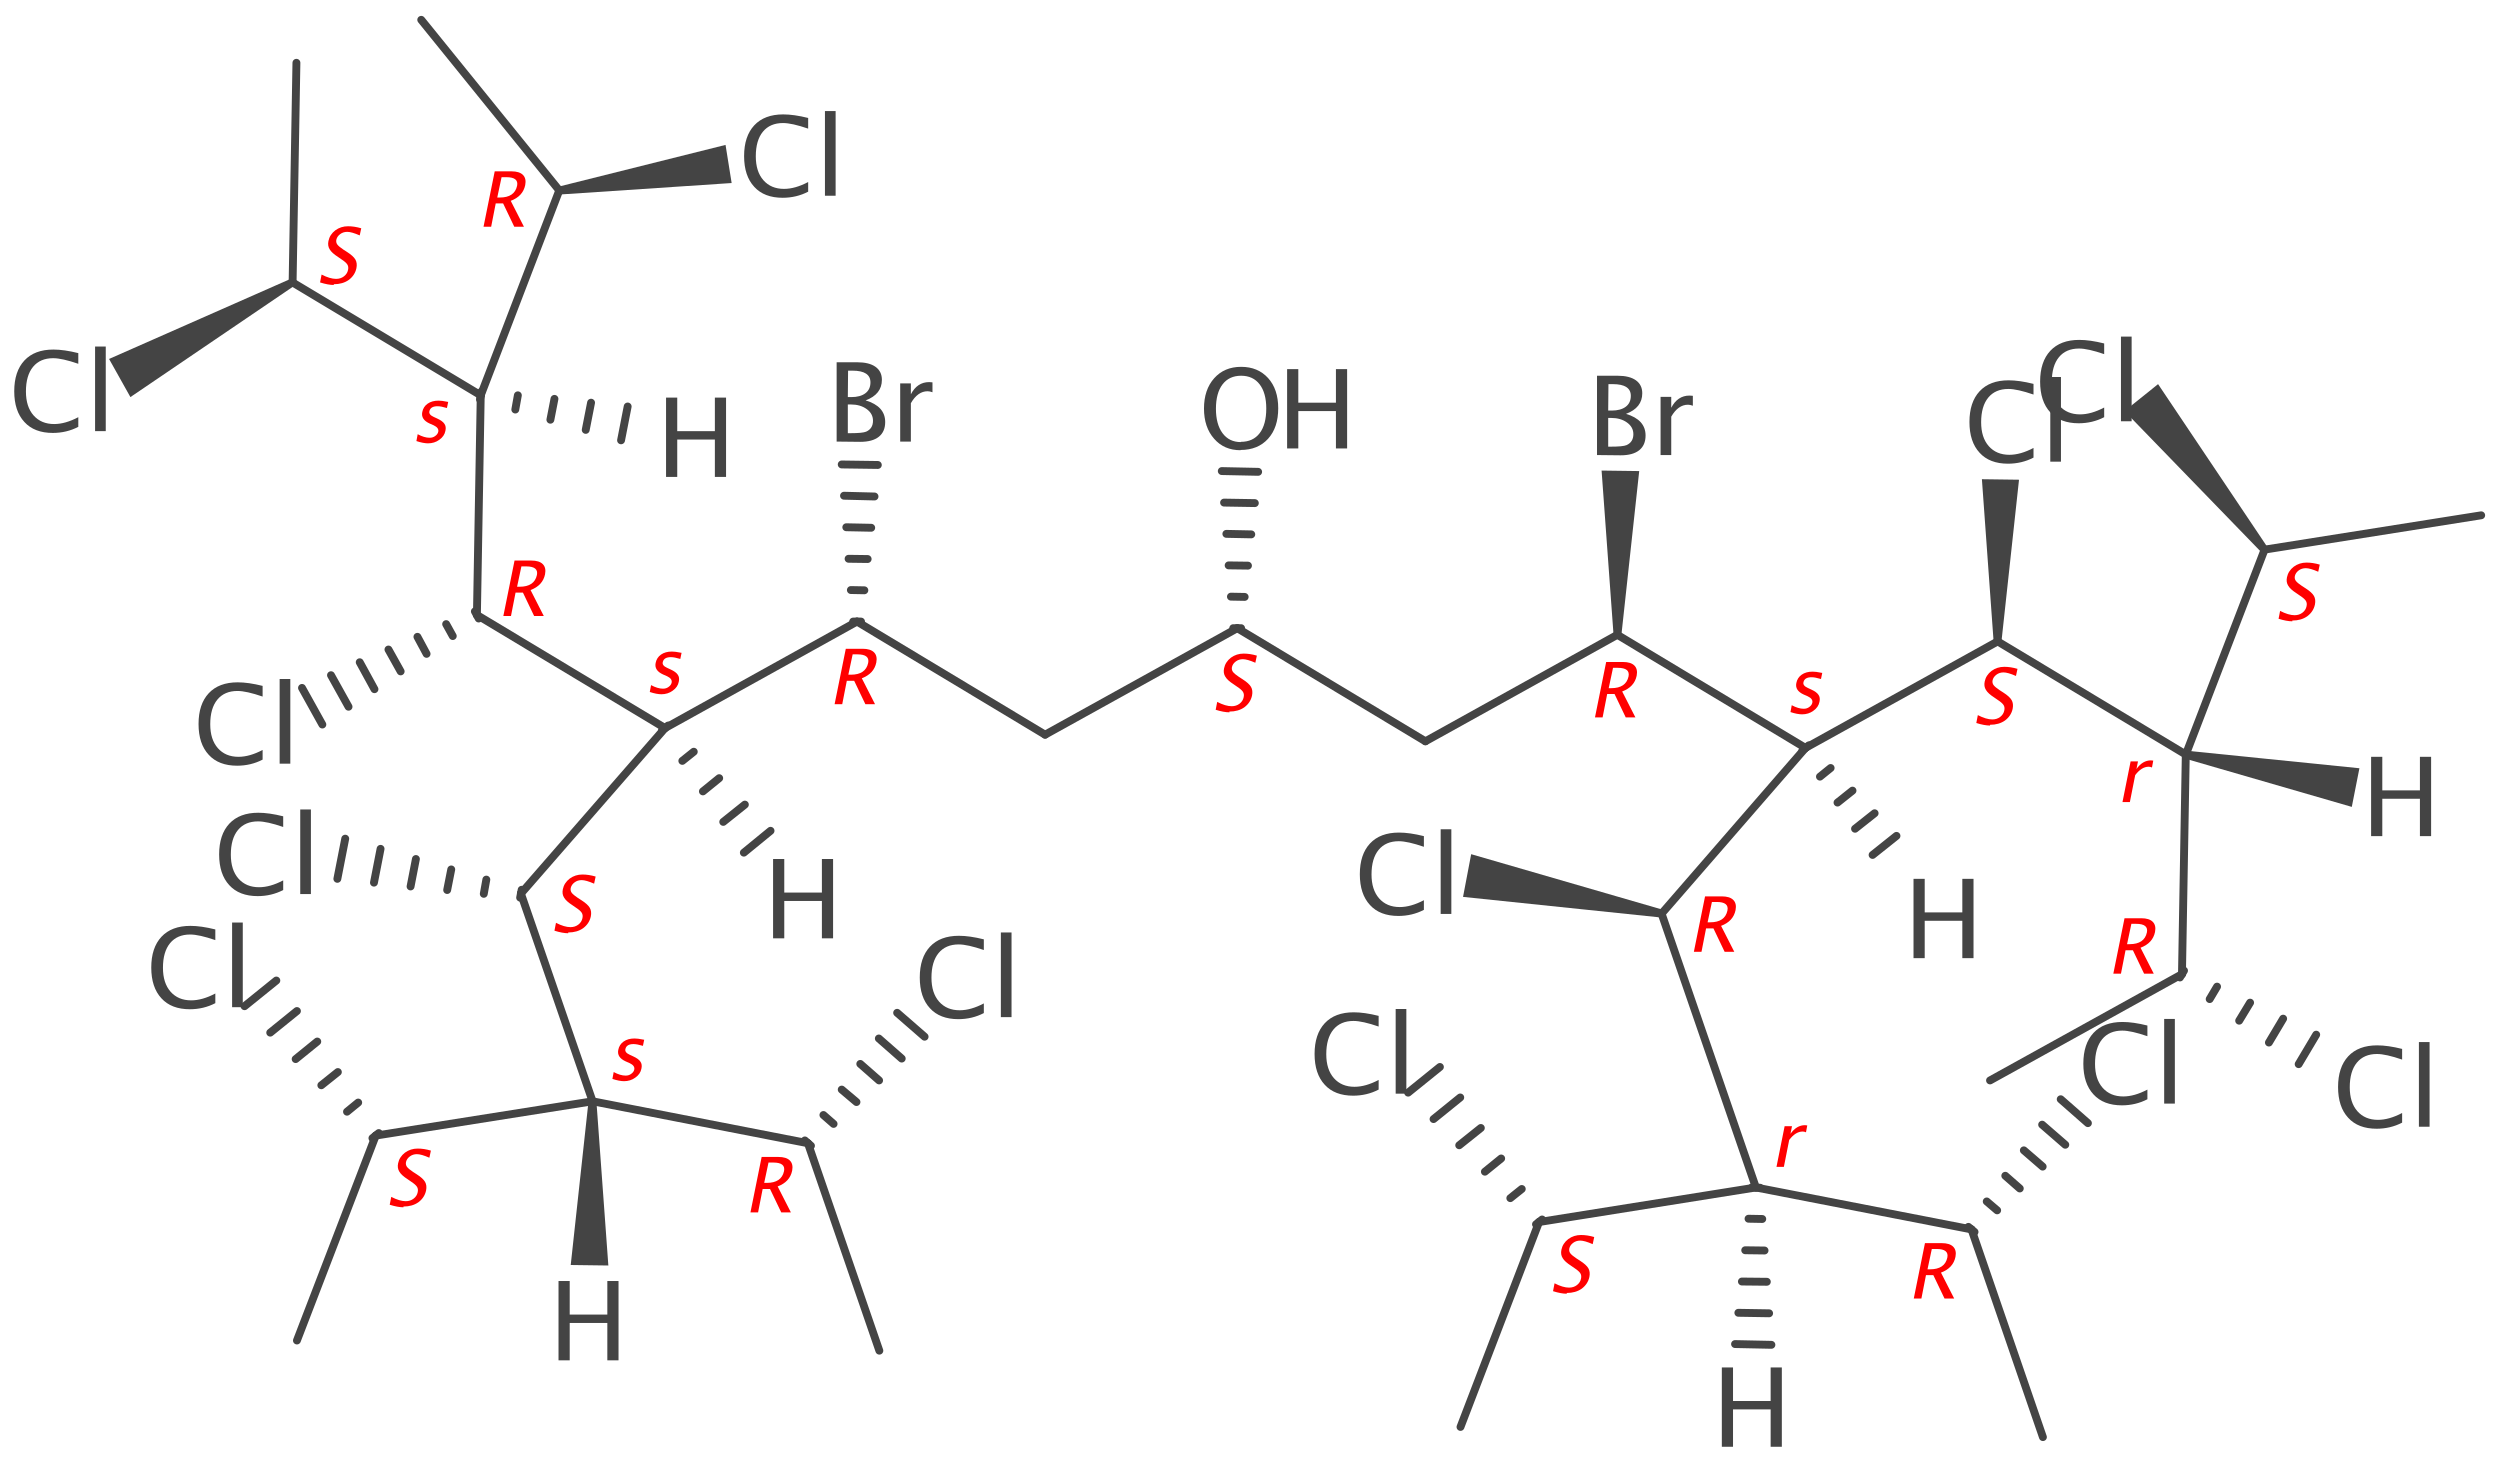 <?xml version='1.0' encoding='UTF-8'?>
<!DOCTYPE svg PUBLIC "-//W3C//DTD SVG 1.1//EN" "http://www.w3.org/Graphics/SVG/1.1/DTD/svg11.dtd">
<svg version='1.2' xmlns='http://www.w3.org/2000/svg' xmlns:xlink='http://www.w3.org/1999/xlink' width='98.34mm' height='57.47mm' viewBox='0 0 98.34 57.47'>
  <desc>Generated by the Chemistry Development Kit (http://github.com/cdk)</desc>
  <g stroke-linecap='round' stroke-linejoin='round' stroke='#444444' stroke-width='.31' fill='#444444'>
    <rect x='.0' y='.0' width='99.0' height='58.0' fill='#FFFFFF' stroke='none'/>
    <g id='mol1' class='mol'>
      <line id='mol1bnd1' class='bond' x1='85.98' y1='29.68' x2='85.83' y2='38.32'/>
      <g id='mol1bnd2' class='bond'>
        <line x1='85.91' y1='38.18' x2='85.75' y2='38.45'/>
        <line x1='87.21' y1='38.81' x2='86.92' y2='39.3'/>
        <line x1='88.51' y1='39.44' x2='88.08' y2='40.15'/>
        <line x1='89.81' y1='40.07' x2='89.25' y2='41.01'/>
        <line x1='91.11' y1='40.7' x2='90.42' y2='41.86'/>
      </g>
      <line id='mol1bnd3' class='bond' x1='85.83' y1='38.32' x2='78.28' y2='42.5'/>
      <line id='mol1bnd4' class='bond' x1='85.98' y1='29.68' x2='78.58' y2='25.23'/>
      <path id='mol1bnd5' class='bond' d='M78.42 25.23h.31l.69 -6.36l-.73 -.01l-.73 -.01z' stroke='none'/>
      <line id='mol1bnd6' class='bond' x1='78.58' y1='25.23' x2='71.02' y2='29.42'/>
      <line id='mol1bnd7' class='bond' x1='71.02' y1='29.42' x2='65.36' y2='35.94'/>
      <path id='mol1bnd8' class='bond' d='M65.33 36.09l.06 -.31l-7.52 -2.18l-.16 .84l-.16 .84z' stroke='none'/>
      <line id='mol1bnd9' class='bond' x1='65.36' y1='35.94' x2='69.07' y2='46.71'/>
      <line id='mol1bnd10' class='bond' x1='69.07' y1='46.71' x2='77.55' y2='48.36'/>
      <g id='mol1bnd11' class='bond'>
        <line x1='77.43' y1='48.26' x2='77.67' y2='48.46'/>
        <line x1='78.15' y1='47.26' x2='78.56' y2='47.61'/>
        <line x1='78.88' y1='46.25' x2='79.45' y2='46.75'/>
        <line x1='79.61' y1='45.25' x2='80.35' y2='45.89'/>
        <line x1='80.33' y1='44.24' x2='81.24' y2='45.03'/>
        <line x1='81.06' y1='43.24' x2='82.13' y2='44.18'/>
      </g>
      <line id='mol1bnd12' class='bond' x1='77.55' y1='48.36' x2='80.36' y2='56.53'/>
      <line id='mol1bnd13' class='bond' x1='85.98' y1='29.68' x2='89.08' y2='21.62'/>
      <path id='mol1bnd14' class='bond' d='M88.95 21.72l.24 -.2l-4.3 -6.41l-.66 .53l-.66 .53z' stroke='none'/>
      <line id='mol1bnd15' class='bond' x1='89.08' y1='21.62' x2='97.6' y2='20.27'/>
      <line id='mol1bnd16' class='bond' x1='71.02' y1='29.42' x2='63.62' y2='24.97'/>
      <path id='mol1bnd17' class='bond' d='M63.47 24.97h.31l.7 -6.44l-.74 -.01l-.74 -.01z' stroke='none'/>
      <g id='mol1bnd18' class='bond'>
        <line x1='48.51' y1='24.71' x2='48.82' y2='24.71'/>
        <line x1='48.42' y1='23.47' x2='48.96' y2='23.48'/>
        <line x1='48.33' y1='22.24' x2='49.09' y2='22.25'/>
        <line x1='48.24' y1='21.0' x2='49.22' y2='21.02'/>
        <line x1='48.15' y1='19.77' x2='49.36' y2='19.79'/>
        <line x1='48.06' y1='18.53' x2='49.49' y2='18.56'/>
      </g>
      <g id='mol1bnd19' class='bond'>
        <line x1='33.56' y1='24.45' x2='33.87' y2='24.45'/>
        <line x1='33.47' y1='23.21' x2='34.0' y2='23.22'/>
        <line x1='33.38' y1='21.98' x2='34.13' y2='21.99'/>
        <line x1='33.29' y1='20.74' x2='34.27' y2='20.76'/>
        <line x1='33.2' y1='19.5' x2='34.4' y2='19.53'/>
        <line x1='33.11' y1='18.27' x2='34.53' y2='18.29'/>
      </g>
      <line id='mol1bnd20' class='bond' x1='33.71' y1='24.45' x2='26.16' y2='28.64'/>
      <line id='mol1bnd21' class='bond' x1='26.16' y1='28.64' x2='18.76' y2='24.19'/>
      <g id='mol1bnd22' class='bond'>
        <line x1='18.83' y1='24.33' x2='18.68' y2='24.05'/>
        <line x1='17.81' y1='25.02' x2='17.55' y2='24.55'/>
        <line x1='16.78' y1='25.72' x2='16.42' y2='25.05'/>
        <line x1='15.76' y1='26.41' x2='15.28' y2='25.55'/>
        <line x1='14.73' y1='27.11' x2='14.15' y2='26.05'/>
        <line x1='13.71' y1='27.8' x2='13.02' y2='26.56'/>
        <line x1='12.68' y1='28.5' x2='11.88' y2='27.06'/>
      </g>
      <line id='mol1bnd23' class='bond' x1='18.76' y1='24.19' x2='18.91' y2='15.55'/>
      <line id='mol1bnd24' class='bond' x1='18.91' y1='15.55' x2='11.51' y2='11.11'/>
      <path id='mol1bnd25' class='bond' d='M11.58 11.24l-.15 -.27l-7.14 3.15l.42 .75l.42 .75z' stroke='none'/>
      <line id='mol1bnd26' class='bond' x1='11.51' y1='11.11' x2='11.66' y2='2.47'/>
      <line id='mol1bnd27' class='bond' x1='26.16' y1='28.64' x2='20.49' y2='35.15'/>
      <g id='mol1bnd28' class='bond'>
        <line x1='20.46' y1='35.31' x2='20.52' y2='35.0'/>
        <line x1='19.03' y1='35.16' x2='19.13' y2='34.6'/>
        <line x1='17.59' y1='35.01' x2='17.75' y2='34.2'/>
        <line x1='16.15' y1='34.87' x2='16.36' y2='33.79'/>
        <line x1='14.71' y1='34.72' x2='14.97' y2='33.39'/>
        <line x1='13.27' y1='34.57' x2='13.58' y2='32.99'/>
      </g>
      <line id='mol1bnd29' class='bond' x1='20.49' y1='35.15' x2='23.31' y2='43.32'/>
      <line id='mol1bnd30' class='bond' x1='23.31' y1='43.32' x2='31.78' y2='44.97'/>
      <g id='mol1bnd31' class='bond'>
        <line x1='31.66' y1='44.86' x2='31.9' y2='45.07'/>
        <line x1='32.39' y1='43.86' x2='32.79' y2='44.21'/>
        <line x1='33.11' y1='42.86' x2='33.69' y2='43.35'/>
        <line x1='33.84' y1='41.85' x2='34.58' y2='42.5'/>
        <line x1='34.57' y1='40.85' x2='35.47' y2='41.64'/>
        <line x1='35.29' y1='39.84' x2='36.37' y2='40.78'/>
      </g>
      <line id='mol1bnd32' class='bond' x1='31.78' y1='44.97' x2='34.59' y2='53.13'/>
      <line id='mol1bnd33' class='bond' x1='18.91' y1='15.55' x2='22.0' y2='7.49'/>
      <path id='mol1bnd34' class='bond' d='M21.98 7.34l.05 .31l6.75 -.45l-.12 -.75l-.12 -.75z' stroke='none'/>
      <line id='mol1bnd35' class='bond' x1='22.0' y1='7.49' x2='16.57' y2='.78'/>
      <line id='mol1bnd36' class='bond' x1='23.31' y1='43.32' x2='14.78' y2='44.67'/>
      <g id='mol1bnd37' class='bond'>
        <line x1='14.65' y1='44.77' x2='14.9' y2='44.57'/>
        <line x1='13.65' y1='43.73' x2='14.09' y2='43.37'/>
        <line x1='12.64' y1='42.69' x2='13.29' y2='42.17'/>
        <line x1='11.63' y1='41.66' x2='12.48' y2='40.97'/>
        <line x1='10.63' y1='40.62' x2='11.68' y2='39.77'/>
        <line x1='9.62' y1='39.58' x2='10.87' y2='38.57'/>
      </g>
      <line id='mol1bnd38' class='bond' x1='14.78' y1='44.67' x2='11.68' y2='52.73'/>
      <line id='mol1bnd39' class='bond' x1='69.07' y1='46.71' x2='60.54' y2='48.07'/>
      <g id='mol1bnd40' class='bond'>
        <line x1='60.42' y1='48.16' x2='60.66' y2='47.97'/>
        <line x1='59.41' y1='47.13' x2='59.86' y2='46.77'/>
        <line x1='58.41' y1='46.09' x2='59.05' y2='45.57'/>
        <line x1='57.4' y1='45.05' x2='58.25' y2='44.37'/>
        <line x1='56.39' y1='44.02' x2='57.44' y2='43.17'/>
        <line x1='55.39' y1='42.98' x2='56.64' y2='41.97'/>
      </g>
      <line id='mol1bnd41' class='bond' x1='60.54' y1='48.07' x2='57.45' y2='56.13'/>
      <line id='mol1bnd42' class='bond' x1='56.07' y1='29.16' x2='63.62' y2='24.97'/>
      <line id='mol1bnd43' class='bond' x1='56.07' y1='29.16' x2='48.67' y2='24.71'/>
      <line id='mol1bnd44' class='bond' x1='41.11' y1='28.9' x2='48.67' y2='24.71'/>
      <line id='mol1bnd45' class='bond' x1='41.11' y1='28.9' x2='33.71' y2='24.45'/>
      <path id='mol1bnd46' class='bond' d='M86.01 29.53l-.06 .31l6.56 1.9l.15 -.76l.15 -.76z' stroke='none'/>
      <g id='mol1bnd47' class='bond'>
        <line x1='71.15' y1='29.32' x2='70.9' y2='29.52'/>
        <line x1='72.01' y1='30.21' x2='71.59' y2='30.55'/>
        <line x1='72.87' y1='31.1' x2='72.28' y2='31.57'/>
        <line x1='73.74' y1='31.99' x2='72.97' y2='32.6'/>
        <line x1='74.6' y1='32.88' x2='73.66' y2='33.63'/>
      </g>
      <g id='mol1bnd48' class='bond'>
        <line x1='69.23' y1='46.72' x2='68.91' y2='46.71'/>
        <line x1='69.32' y1='47.95' x2='68.78' y2='47.94'/>
        <line x1='69.41' y1='49.19' x2='68.65' y2='49.18'/>
        <line x1='69.5' y1='50.42' x2='68.52' y2='50.41'/>
        <line x1='69.59' y1='51.66' x2='68.38' y2='51.64'/>
        <line x1='69.68' y1='52.9' x2='68.25' y2='52.87'/>
      </g>
      <g id='mol1bnd49' class='bond'>
        <line x1='26.28' y1='28.54' x2='26.04' y2='28.73'/>
        <line x1='27.29' y1='29.57' x2='26.84' y2='29.93'/>
        <line x1='28.29' y1='30.61' x2='27.65' y2='31.13'/>
        <line x1='29.3' y1='31.65' x2='28.45' y2='32.33'/>
        <line x1='30.31' y1='32.68' x2='29.26' y2='33.54'/>
      </g>
      <g id='mol1bnd50' class='bond'>
        <line x1='18.94' y1='15.4' x2='18.88' y2='15.71'/>
        <line x1='20.37' y1='15.55' x2='20.27' y2='16.11'/>
        <line x1='21.81' y1='15.69' x2='21.65' y2='16.51'/>
        <line x1='23.25' y1='15.84' x2='23.04' y2='16.91'/>
        <line x1='24.69' y1='15.99' x2='24.43' y2='17.32'/>
      </g>
      <path id='mol1bnd51' class='bond' d='M23.46 43.32h-.31l-.7 6.44l.74 .01l.74 .01z' stroke='none'/>
      <path id='mol1atm1' class='atom' d='M93.49 44.4q-.73 .0 -1.12 -.43q-.4 -.43 -.4 -1.21q.0 -.78 .4 -1.21q.4 -.43 1.14 -.43q.42 .0 .98 .14v.42q-.64 -.22 -.99 -.22q-.51 .0 -.79 .34q-.28 .34 -.28 .97q.0 .6 .3 .94q.3 .34 .81 .34q.44 .0 .95 -.27v.38q-.46 .24 -1.01 .24zM95.15 44.32v-3.33h.42v3.33z' stroke='none'/>
      <path id='mol1atm3' class='atom' d='M78.99 18.24q-.73 .0 -1.12 -.43q-.4 -.43 -.4 -1.21q.0 -.78 .4 -1.21q.4 -.43 1.14 -.43q.42 .0 .98 .14v.42q-.64 -.22 -.99 -.22q-.51 .0 -.79 .34q-.28 .34 -.28 .97q.0 .6 .3 .94q.3 .34 .81 .34q.44 .0 .95 -.27v.38q-.46 .24 -1.01 .24zM80.65 18.16v-3.33h.42v3.33z' stroke='none'/>
      <path id='mol1atm4' class='atom' d='M55.01 36.03q-.73 .0 -1.12 -.43q-.4 -.43 -.4 -1.21q.0 -.78 .4 -1.21q.4 -.43 1.14 -.43q.42 .0 .98 .14v.42q-.64 -.22 -.99 -.22q-.51 .0 -.79 .34q-.28 .34 -.28 .97q.0 .6 .3 .94q.3 .34 .81 .34q.44 .0 .95 -.27v.38q-.46 .24 -1.01 .24zM56.67 35.95v-3.33h.42v3.33z' stroke='none'/>
      <path id='mol1atm5' class='atom' d='M83.47 43.48q-.73 .0 -1.12 -.43q-.4 -.43 -.4 -1.21q.0 -.78 .4 -1.21q.4 -.43 1.14 -.43q.42 .0 .98 .14v.42q-.64 -.22 -.99 -.22q-.51 .0 -.79 .34q-.28 .34 -.28 .97q.0 .6 .3 .94q.3 .34 .81 .34q.44 .0 .95 -.27v.38q-.46 .24 -1.01 .24zM85.13 43.41v-3.33h.42v3.33z' stroke='none'/>
      <path id='mol1atm7' class='atom' d='M81.77 16.65q-.73 .0 -1.12 -.43q-.4 -.43 -.4 -1.21q.0 -.78 .4 -1.21q.4 -.43 1.14 -.43q.42 .0 .98 .14v.42q-.64 -.22 -.99 -.22q-.51 .0 -.79 .34q-.28 .34 -.28 .97q.0 .6 .3 .94q.3 .34 .81 .34q.44 .0 .95 -.27v.38q-.46 .24 -1.01 .24zM83.43 16.57v-3.33h.42v3.33z' stroke='none'/>
      <path id='mol1atm9' class='atom' d='M62.82 17.9v-3.12h.81q.47 .0 .72 .18q.25 .18 .25 .51q.0 .57 -.64 .81q.77 .23 .77 .85q.0 .38 -.25 .58q-.25 .2 -.73 .2zM63.26 17.57h.09q.49 .0 .63 -.06q.27 -.12 .27 -.43q.0 -.28 -.25 -.46q-.25 -.18 -.62 -.18h-.12zM63.26 16.15h.14q.35 .0 .55 -.15q.2 -.15 .2 -.43q.0 -.46 -.71 -.46h-.17zM65.32 17.9v-2.29h.42v.43q.25 -.48 .72 -.48q.06 .0 .13 .01v.39q-.11 -.04 -.19 -.04q-.39 .0 -.66 .47v1.51z' stroke='none'/>
      <g id='mol1atm10' class='atom'>
        <path d='M48.8 17.71q-.65 .0 -1.04 -.45q-.4 -.45 -.4 -1.19q.0 -.74 .4 -1.19q.4 -.45 1.06 -.45q.66 .0 1.06 .44q.4 .44 .4 1.19q.0 .76 -.4 1.2q-.4 .44 -1.08 .44zM48.81 17.38q.48 .0 .74 -.34q.26 -.34 .26 -.97q.0 -.61 -.26 -.95q-.26 -.34 -.73 -.34q-.47 .0 -.73 .34q-.26 .34 -.26 .96q.0 .61 .26 .96q.26 .35 .72 .35z' stroke='none'/>
        <path d='M50.63 17.64v-3.12h.44v1.32h1.48v-1.32h.44v3.12h-.44v-1.47h-1.48v1.47z' stroke='none'/>
      </g>
      <path id='mol1atm11' class='atom' d='M32.91 17.37v-3.12h.81q.47 .0 .72 .18q.25 .18 .25 .51q.0 .57 -.64 .81q.77 .23 .77 .85q.0 .38 -.25 .58q-.25 .2 -.73 .2zM33.35 17.04h.09q.49 .0 .63 -.06q.27 -.12 .27 -.43q.0 -.28 -.25 -.46q-.25 -.18 -.62 -.18h-.12zM33.35 15.62h.14q.35 .0 .55 -.15q.2 -.15 .2 -.43q.0 -.46 -.71 -.46h-.17zM35.41 17.37v-2.29h.42v.43q.25 -.48 .72 -.48q.06 .0 .13 .01v.39q-.11 -.04 -.19 -.04q-.39 .0 -.66 .47v1.51z' stroke='none'/>
      <path id='mol1atm12' class='atom' d='M9.33 30.12q-.73 .0 -1.12 -.43q-.4 -.43 -.4 -1.21q.0 -.78 .4 -1.21q.4 -.43 1.14 -.43q.42 .0 .98 .14v.42q-.64 -.22 -.99 -.22q-.51 .0 -.79 .34q-.28 .34 -.28 .97q.0 .6 .3 .94q.3 .34 .81 .34q.44 .0 .95 -.27v.38q-.46 .24 -1.01 .24zM11.0 30.04v-3.33h.42v3.33z' stroke='none'/>
      <path id='mol1atm13' class='atom' d='M2.08 17.03q-.73 .0 -1.12 -.43q-.4 -.43 -.4 -1.21q.0 -.78 .4 -1.21q.4 -.43 1.14 -.43q.42 .0 .98 .14v.42q-.64 -.22 -.99 -.22q-.51 .0 -.79 .34q-.28 .34 -.28 .97q.0 .6 .3 .94q.3 .34 .81 .34q.44 .0 .95 -.27v.38q-.46 .24 -1.01 .24zM3.74 16.96v-3.33h.42v3.33z' stroke='none'/>
      <path id='mol1atm15' class='atom' d='M10.14 35.25q-.73 .0 -1.12 -.43q-.4 -.43 -.4 -1.21q.0 -.78 .4 -1.21q.4 -.43 1.14 -.43q.42 .0 .98 .14v.42q-.64 -.22 -.99 -.22q-.51 .0 -.79 .34q-.28 .34 -.28 .97q.0 .6 .3 .94q.3 .34 .81 .34q.44 .0 .95 -.27v.38q-.46 .24 -1.01 .24zM11.81 35.17v-3.33h.42v3.33z' stroke='none'/>
      <path id='mol1atm16' class='atom' d='M37.7 40.09q-.73 .0 -1.12 -.43q-.4 -.43 -.4 -1.21q.0 -.78 .4 -1.21q.4 -.43 1.14 -.43q.42 .0 .98 .14v.42q-.64 -.22 -.99 -.22q-.51 .0 -.79 .34q-.28 .34 -.28 .97q.0 .6 .3 .94q.3 .34 .81 .34q.44 .0 .95 -.27v.38q-.46 .24 -1.01 .24zM39.37 40.01v-3.33h.42v3.33z' stroke='none'/>
      <path id='mol1atm18' class='atom' d='M30.79 7.78q-.73 .0 -1.12 -.43q-.4 -.43 -.4 -1.21q.0 -.78 .4 -1.21q.4 -.43 1.14 -.43q.42 .0 .98 .14v.42q-.64 -.22 -.99 -.22q-.51 .0 -.79 .34q-.28 .34 -.28 .97q.0 .6 .3 .94q.3 .34 .81 .34q.44 .0 .95 -.27v.38q-.46 .24 -1.01 .24zM32.45 7.7v-3.33h.42v3.33z' stroke='none'/>
      <path id='mol1atm20' class='atom' d='M7.47 39.7q-.73 .0 -1.12 -.43q-.4 -.43 -.4 -1.21q.0 -.78 .4 -1.21q.4 -.43 1.14 -.43q.42 .0 .98 .14v.42q-.64 -.22 -.99 -.22q-.51 .0 -.79 .34q-.28 .34 -.28 .97q.0 .6 .3 .94q.3 .34 .81 .34q.44 .0 .95 -.27v.38q-.46 .24 -1.01 .24zM9.13 39.62v-3.33h.42v3.33z' stroke='none'/>
      <path id='mol1atm22' class='atom' d='M53.23 43.1q-.73 .0 -1.12 -.43q-.4 -.43 -.4 -1.21q.0 -.78 .4 -1.21q.4 -.43 1.14 -.43q.42 .0 .98 .14v.42q-.64 -.22 -.99 -.22q-.51 .0 -.79 .34q-.28 .34 -.28 .97q.0 .6 .3 .94q.3 .34 .81 .34q.44 .0 .95 -.27v.38q-.46 .24 -1.01 .24zM54.9 43.02v-3.33h.42v3.33z' stroke='none'/>
      <path id='mol1atm47' class='atom' d='M93.27 32.89v-3.12h.44v1.32h1.48v-1.32h.44v3.12h-.44v-1.47h-1.48v1.47z' stroke='none'/>
      <path id='mol1atm48' class='atom' d='M75.27 37.69v-3.12h.44v1.32h1.48v-1.32h.44v3.12h-.44v-1.47h-1.48v1.47z' stroke='none'/>
      <path id='mol1atm49' class='atom' d='M67.73 56.91v-3.12h.44v1.32h1.48v-1.32h.44v3.12h-.44v-1.47h-1.48v1.47z' stroke='none'/>
      <path id='mol1atm50' class='atom' d='M30.41 36.91v-3.12h.44v1.32h1.48v-1.32h.44v3.12h-.44v-1.47h-1.48v1.47z' stroke='none'/>
      <path id='mol1atm51' class='atom' d='M26.2 18.76v-3.12h.44v1.32h1.48v-1.32h.44v3.12h-.44v-1.47h-1.48v1.47z' stroke='none'/>
      <path id='mol1atm52' class='atom' d='M21.97 53.51v-3.12h.44v1.32h1.48v-1.32h.44v3.12h-.44v-1.47h-1.48v1.47z' stroke='none'/>
      <path d='M83.49 31.55l.32 -1.6h.29l-.06 .3q.24 -.34 .57 -.34q.04 .0 .09 .01l-.05 .27q-.07 -.03 -.13 -.03q-.28 .0 -.53 .33l-.21 1.06z' stroke='none' fill='#FF0000'/>
      <path d='M83.13 38.3l.44 -2.18h.66q.31 .0 .45 .14q.14 .14 .09 .4q-.09 .44 -.57 .62l.52 1.02h-.38l-.44 -.92h-.29l-.18 .92zM83.67 37.14h.1q.58 .0 .68 -.46q.07 -.34 -.42 -.34h-.19z' stroke='none' fill='#FF0000'/>
      <path d='M78.28 28.54q-.22 .0 -.54 -.1l.06 -.31q.33 .17 .57 .17q.18 .0 .31 -.1q.13 -.1 .16 -.25q.03 -.13 -.03 -.22q-.06 -.09 -.23 -.2l-.13 -.09q-.25 -.16 -.33 -.3q-.09 -.14 -.05 -.33q.05 -.25 .27 -.42q.22 -.16 .5 -.16q.25 .0 .52 .08l-.06 .28q-.32 -.14 -.49 -.14q-.16 .0 -.28 .09q-.12 .09 -.15 .22q-.02 .11 .04 .19q.06 .08 .24 .2l.14 .09q.25 .16 .33 .3q.08 .14 .04 .34q-.06 .28 -.3 .46q-.24 .17 -.59 .17z' stroke='none' fill='#FF0000'/>
      <path d='M70.9 28.1q-.2 .0 -.47 -.09l.05 -.27q.26 .14 .47 .14q.13 .0 .22 -.07q.1 -.07 .12 -.17q.03 -.15 -.18 -.25l-.16 -.07q-.35 -.16 -.29 -.45q.04 -.21 .21 -.33q.17 -.12 .43 -.12q.13 .0 .32 .04l.06 .01l-.05 .24q-.23 -.07 -.37 -.07q-.28 .0 -.32 .2q-.03 .13 .17 .22l.13 .06q.22 .1 .29 .21q.08 .11 .04 .28q-.04 .21 -.24 .35q-.19 .14 -.45 .14z' stroke='none' fill='#FF0000'/>
      <path d='M66.63 37.44l.44 -2.18h.66q.31 .0 .45 .14q.14 .14 .09 .4q-.09 .44 -.57 .62l.52 1.02h-.38l-.44 -.92h-.29l-.18 .92zM67.17 36.28h.1q.58 .0 .68 -.46q.07 -.34 -.42 -.34h-.19z' stroke='none' fill='#FF0000'/>
      <path d='M69.88 45.9l.32 -1.6h.29l-.06 .3q.24 -.34 .57 -.34q.04 .0 .09 .01l-.05 .27q-.07 -.03 -.13 -.03q-.28 .0 -.53 .33l-.21 1.06z' stroke='none' fill='#FF0000'/>
      <path d='M75.28 51.08l.44 -2.18h.66q.31 .0 .45 .14q.14 .14 .09 .4q-.09 .44 -.57 .62l.52 1.02h-.38l-.44 -.92h-.29l-.18 .92zM75.82 49.93h.1q.58 .0 .68 -.46q.07 -.34 -.42 -.34h-.19z' stroke='none' fill='#FF0000'/>
      <path d='M90.17 24.44q-.22 .0 -.54 -.1l.06 -.31q.33 .17 .57 .17q.18 .0 .31 -.1q.13 -.1 .16 -.25q.03 -.13 -.03 -.22q-.06 -.09 -.23 -.2l-.13 -.09q-.25 -.16 -.33 -.3q-.09 -.14 -.05 -.33q.05 -.25 .27 -.42q.22 -.16 .5 -.16q.25 .0 .52 .08l-.06 .28q-.32 -.14 -.49 -.14q-.16 .0 -.28 .09q-.12 .09 -.15 .22q-.02 .11 .04 .19q.06 .08 .24 .2l.14 .09q.25 .16 .33 .3q.08 .14 .04 .34q-.06 .28 -.3 .46q-.24 .17 -.59 .17z' stroke='none' fill='#FF0000'/>
      <path d='M62.74 28.22l.44 -2.18h.66q.31 .0 .45 .14q.14 .14 .09 .4q-.09 .44 -.57 .62l.52 1.02h-.38l-.44 -.92h-.29l-.18 .92zM63.28 27.07h.1q.58 .0 .68 -.46q.07 -.34 -.42 -.34h-.19z' stroke='none' fill='#FF0000'/>
      <path d='M48.36 28.02q-.22 .0 -.54 -.1l.06 -.31q.33 .17 .57 .17q.18 .0 .31 -.1q.13 -.1 .16 -.25q.03 -.13 -.03 -.22q-.06 -.09 -.23 -.2l-.13 -.09q-.25 -.16 -.33 -.3q-.09 -.14 -.05 -.33q.05 -.25 .27 -.42q.22 -.16 .5 -.16q.25 .0 .52 .08l-.06 .28q-.32 -.14 -.49 -.14q-.16 .0 -.28 .09q-.12 .09 -.15 .22q-.02 .11 .04 .19q.06 .08 .24 .2l.14 .09q.25 .16 .33 .3q.08 .14 .04 .34q-.06 .28 -.3 .46q-.24 .17 -.59 .17z' stroke='none' fill='#FF0000'/>
      <path d='M32.83 27.7l.44 -2.18h.66q.31 .0 .45 .14q.14 .14 .09 .4q-.09 .44 -.57 .62l.52 1.02h-.38l-.44 -.92h-.29l-.18 .92zM33.37 26.54h.1q.58 .0 .68 -.46q.07 -.34 -.42 -.34h-.19z' stroke='none' fill='#FF0000'/>
      <path d='M26.03 27.31q-.2 .0 -.47 -.09l.05 -.27q.26 .14 .47 .14q.13 .0 .22 -.07q.1 -.07 .12 -.17q.03 -.15 -.18 -.25l-.16 -.07q-.35 -.16 -.29 -.45q.04 -.21 .21 -.33q.17 -.12 .43 -.12q.13 .0 .32 .04l.06 .01l-.05 .24q-.23 -.07 -.37 -.07q-.28 .0 -.32 .2q-.03 .13 .17 .22l.13 .06q.22 .1 .29 .21q.08 .11 .04 .28q-.04 .21 -.24 .35q-.19 .14 -.45 .14z' stroke='none' fill='#FF0000'/>
      <path d='M19.8 24.23l.44 -2.18h.66q.31 .0 .45 .14q.14 .14 .09 .4q-.09 .44 -.57 .62l.52 1.02h-.38l-.44 -.92h-.29l-.18 .92zM20.34 23.08h.1q.58 .0 .68 -.46q.07 -.34 -.42 -.34h-.19z' stroke='none' fill='#FF0000'/>
      <path d='M16.85 17.44q-.2 .0 -.47 -.09l.05 -.27q.26 .14 .47 .14q.13 .0 .22 -.07q.1 -.07 .12 -.17q.03 -.15 -.18 -.25l-.16 -.07q-.35 -.16 -.29 -.45q.04 -.21 .21 -.33q.17 -.12 .43 -.12q.13 .0 .32 .04l.06 .01l-.05 .24q-.23 -.07 -.37 -.07q-.28 .0 -.32 .2q-.03 .13 .17 .22l.13 .06q.22 .1 .29 .21q.08 .11 .04 .28q-.04 .21 -.24 .35q-.19 .14 -.45 .14z' stroke='none' fill='#FF0000'/>
      <path d='M13.13 11.21q-.22 .0 -.54 -.1l.06 -.31q.33 .17 .57 .17q.18 .0 .31 -.1q.13 -.1 .16 -.25q.03 -.13 -.03 -.22q-.06 -.09 -.23 -.2l-.13 -.09q-.25 -.16 -.33 -.3q-.09 -.14 -.05 -.33q.05 -.25 .27 -.42q.22 -.16 .5 -.16q.25 .0 .52 .08l-.06 .28q-.32 -.14 -.49 -.14q-.16 .0 -.28 .09q-.12 .09 -.15 .22q-.02 .11 .04 .19q.06 .08 .24 .2l.14 .09q.25 .16 .33 .3q.08 .14 .04 .34q-.06 .28 -.3 .46q-.24 .17 -.59 .17z' stroke='none' fill='#FF0000'/>
      <path d='M22.35 36.71q-.22 .0 -.54 -.1l.06 -.31q.33 .17 .57 .17q.18 .0 .31 -.1q.13 -.1 .16 -.25q.03 -.13 -.03 -.22q-.06 -.09 -.23 -.2l-.13 -.09q-.25 -.16 -.33 -.3q-.09 -.14 -.05 -.33q.05 -.25 .27 -.42q.22 -.16 .5 -.16q.25 .0 .52 .08l-.06 .28q-.32 -.14 -.49 -.14q-.16 .0 -.28 .09q-.12 .09 -.15 .22q-.02 .11 .04 .19q.06 .08 .24 .2l.14 .09q.25 .16 .33 .3q.08 .14 .04 .34q-.06 .28 -.3 .46q-.24 .17 -.59 .17z' stroke='none' fill='#FF0000'/>
      <path d='M24.56 42.53q-.2 .0 -.47 -.09l.05 -.27q.26 .14 .47 .14q.13 .0 .22 -.07q.1 -.07 .12 -.17q.03 -.15 -.18 -.25l-.16 -.07q-.35 -.16 -.29 -.45q.04 -.21 .21 -.33q.17 -.12 .43 -.12q.13 .0 .32 .04l.06 .01l-.05 .24q-.23 -.07 -.37 -.07q-.28 .0 -.32 .2q-.03 .13 .17 .22l.13 .06q.22 .1 .29 .21q.08 .11 .04 .28q-.04 .21 -.24 .35q-.19 .14 -.45 .14z' stroke='none' fill='#FF0000'/>
      <path d='M29.52 47.69l.44 -2.18h.66q.31 .0 .45 .14q.14 .14 .09 .4q-.09 .44 -.57 .62l.52 1.02h-.38l-.44 -.92h-.29l-.18 .92zM30.06 46.53h.1q.58 .0 .68 -.46q.07 -.34 -.42 -.34h-.19z' stroke='none' fill='#FF0000'/>
      <path d='M19.02 8.92l.44 -2.18h.66q.31 .0 .45 .14q.14 .14 .09 .4q-.09 .44 -.57 .62l.52 1.02h-.38l-.44 -.92h-.29l-.18 .92zM19.56 7.77h.1q.58 .0 .68 -.46q.07 -.34 -.42 -.34h-.19z' stroke='none' fill='#FF0000'/>
      <path d='M15.87 47.49q-.22 .0 -.54 -.1l.06 -.31q.33 .17 .57 .17q.18 .0 .31 -.1q.13 -.1 .16 -.25q.03 -.13 -.03 -.22q-.06 -.09 -.23 -.2l-.13 -.09q-.25 -.16 -.33 -.3q-.09 -.14 -.05 -.33q.05 -.25 .27 -.42q.22 -.16 .5 -.16q.25 .0 .52 .08l-.06 .28q-.32 -.14 -.49 -.14q-.16 .0 -.28 .09q-.12 .09 -.15 .22q-.02 .11 .04 .19q.06 .08 .24 .2l.14 .09q.25 .16 .33 .3q.08 .14 .04 .34q-.06 .28 -.3 .46q-.24 .17 -.59 .17z' stroke='none' fill='#FF0000'/>
      <path d='M61.63 50.89q-.22 .0 -.54 -.1l.06 -.31q.33 .17 .57 .17q.18 .0 .31 -.1q.13 -.1 .16 -.25q.03 -.13 -.03 -.22q-.06 -.09 -.23 -.2l-.13 -.09q-.25 -.16 -.33 -.3q-.09 -.14 -.05 -.33q.05 -.25 .27 -.42q.22 -.16 .5 -.16q.25 .0 .52 .08l-.06 .28q-.32 -.14 -.49 -.14q-.16 .0 -.28 .09q-.12 .09 -.15 .22q-.02 .11 .04 .19q.06 .08 .24 .2l.14 .09q.25 .16 .33 .3q.08 .14 .04 .34q-.06 .28 -.3 .46q-.24 .17 -.59 .17z' stroke='none' fill='#FF0000'/>
    </g>
  </g>
</svg>
